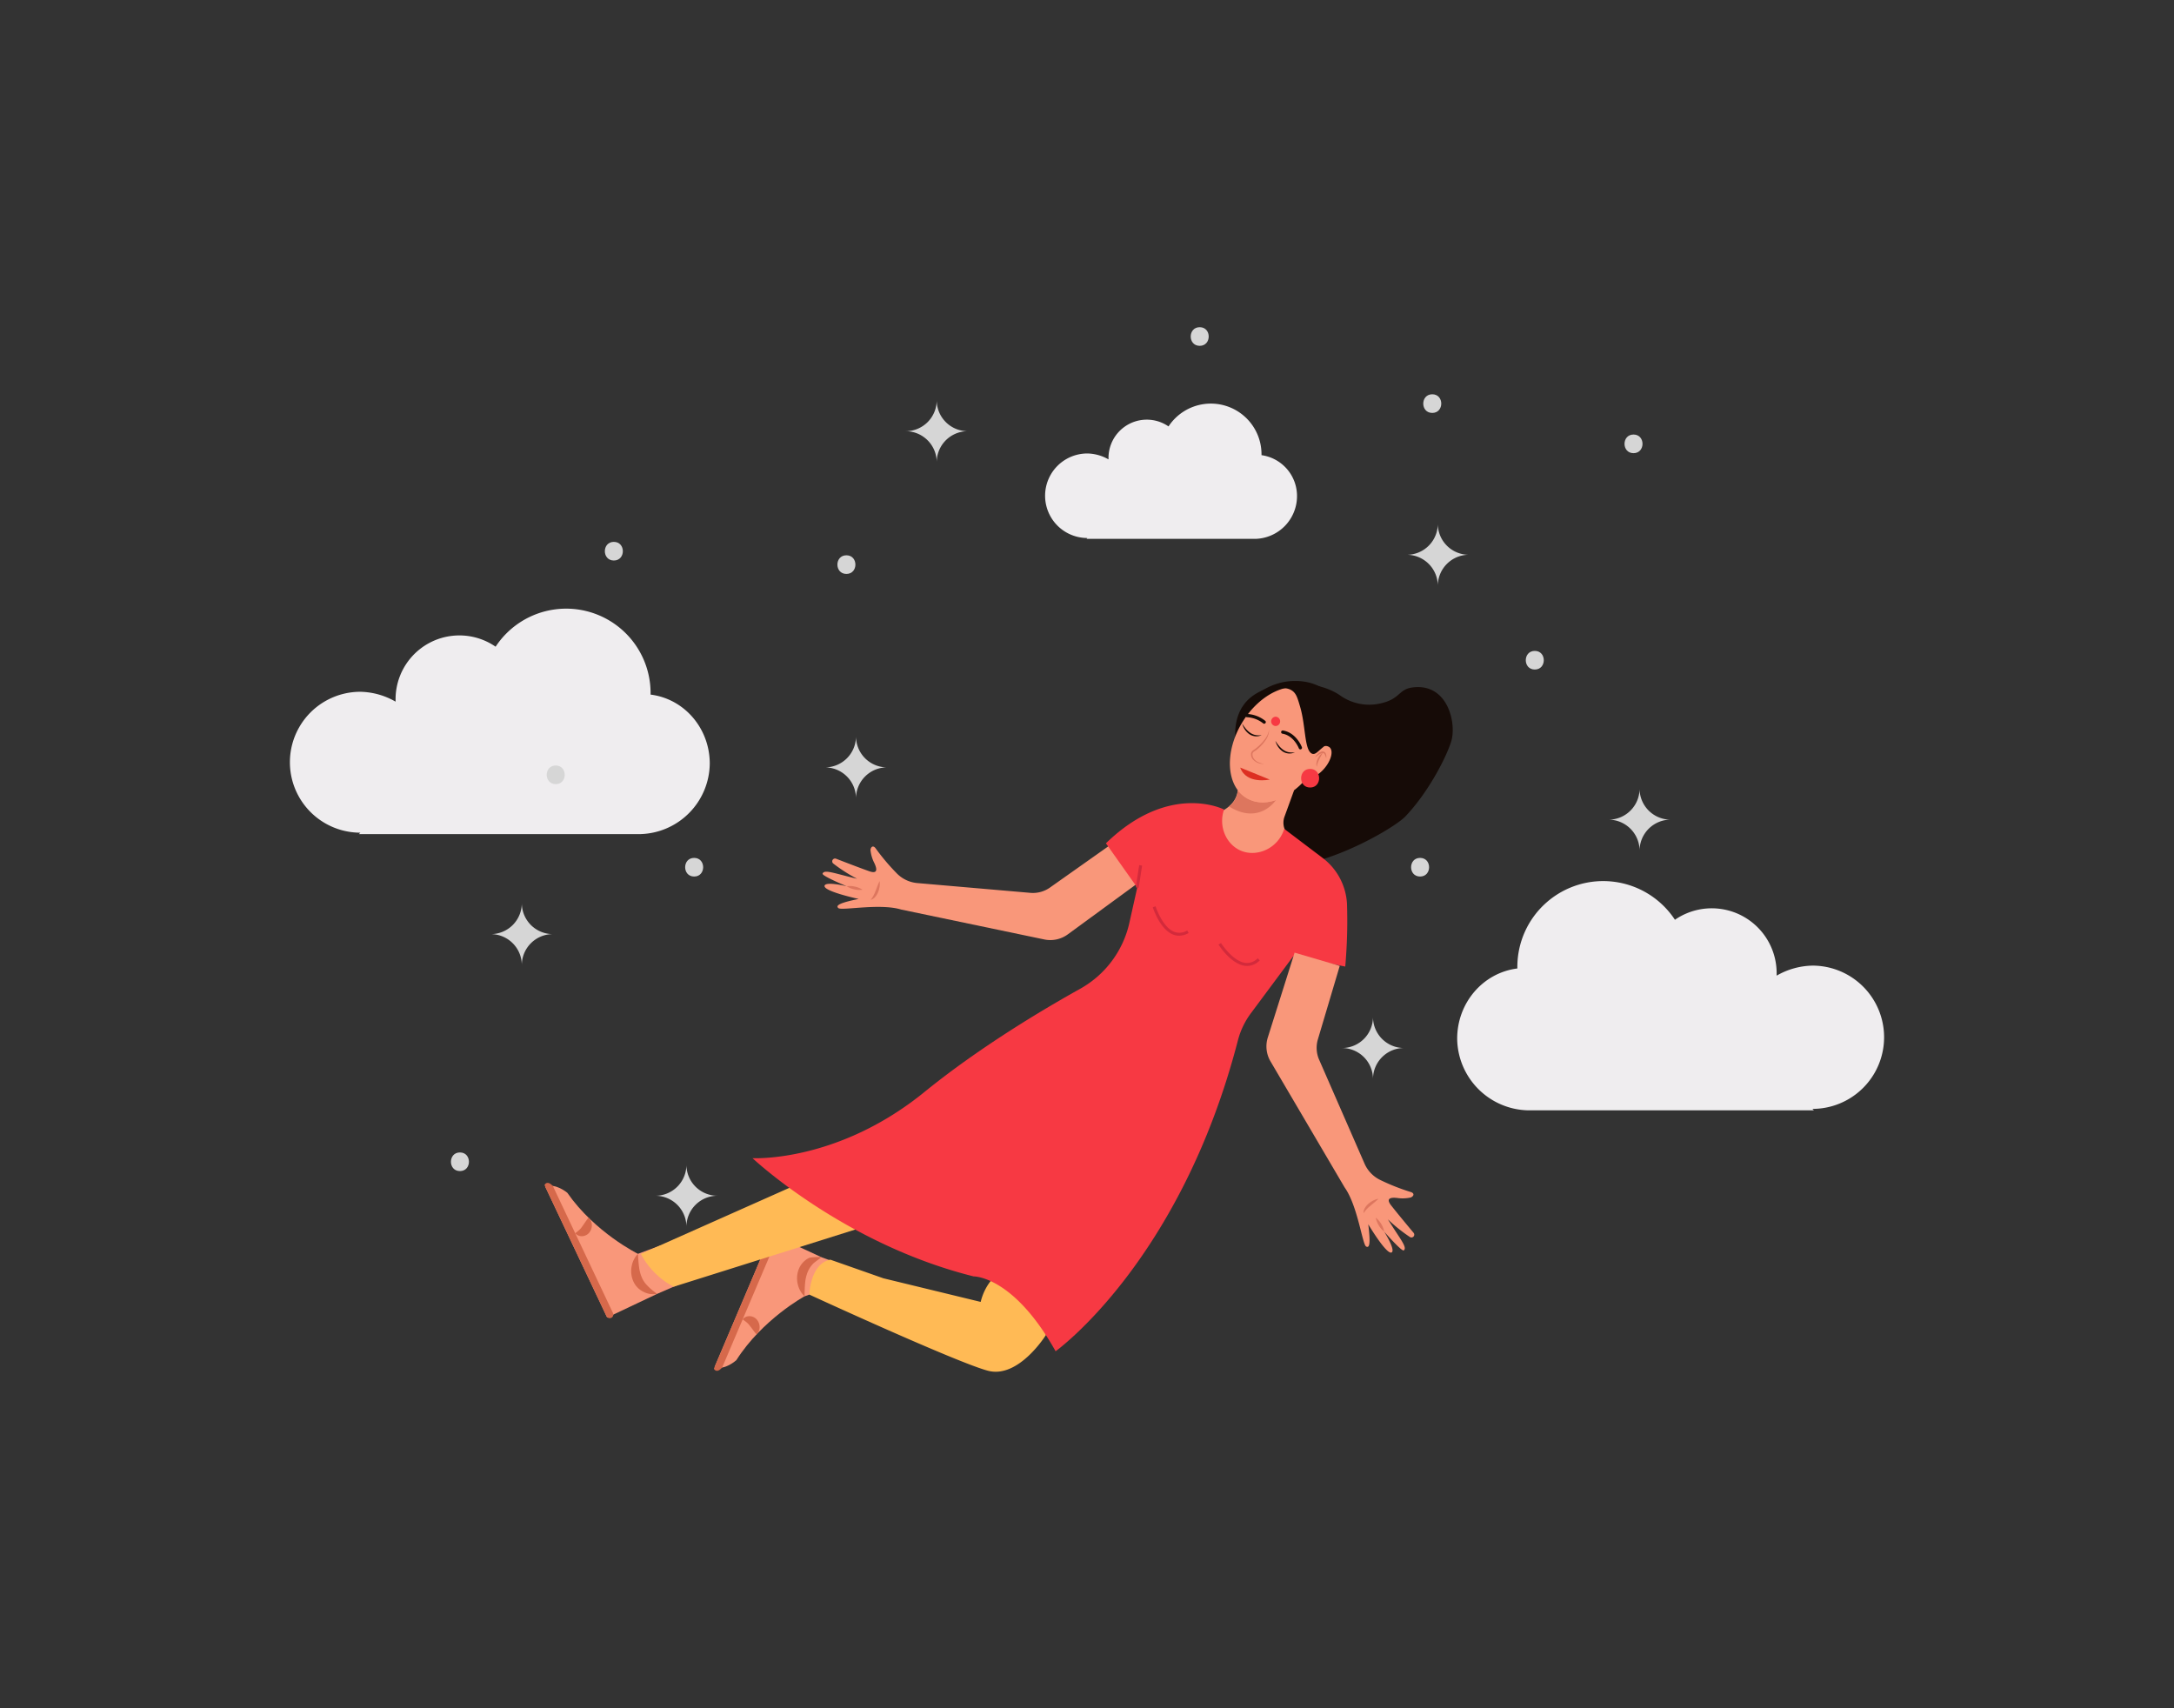 <svg id="Layer_1" data-name="Layer 1" xmlns="http://www.w3.org/2000/svg" viewBox="0 0 700 550"><rect x="0" y="0" width="700" height="550" fill="#333333" stroke="none"/><title>lost in space- 404</title><path d="M116.029,268.096a22.682,22.682,0,1,1,0-45.365,23.57,23.57,0,0,1,11.341,3.176v-.907a20.548,20.548,0,0,1,32.209-16.785,27.186,27.186,0,0,1,49.901,14.97v.454c10.887,1.361,19.053,10.887,19.053,22.229a22.96,22.96,0,0,1-22.229,22.682H115.575Zm-.454.454" fill="#efedef" fill-rule="evenodd"/><path d="M584.051,357.485H491.795a23.347,23.347,0,0,1-22.603-23.064c0-11.532,8.303-21.219,19.374-22.603v-.461a27.644,27.644,0,0,1,50.741-15.222,20.894,20.894,0,0,1,32.751,17.067v.923a23.967,23.967,0,0,1,11.532-3.229,23.064,23.064,0,0,1,0,46.128Zm0,0" fill="#efedef" fill-rule="evenodd"/><path d="M350.118,173.223a13.609,13.609,0,1,1,0-27.219,14.142,14.142,0,0,1,6.805,1.905v-.544A12.329,12.329,0,0,1,376.248,137.294a16.312,16.312,0,0,1,29.941,8.982v.272a13.272,13.272,0,0,1,11.432,13.337,13.776,13.776,0,0,1-13.337,13.609H349.846Zm-.272.272" fill="#efedef" fill-rule="evenodd"/><path d="M462.956,188.625a10.005,10.005,0,0,1,10-10.004,9.996,9.996,0,0,1-10-9.996,9.999,9.999,0,0,1-9.996,10,9.999,9.999,0,0,1,9.996,10Z" fill="#d6d6d6"/><path d="M168.018,310.758a10.005,10.005,0,0,1,10-10.004,9.996,9.996,0,0,1-10-9.996,9.999,9.999,0,0,1-9.996,10,9.999,9.999,0,0,1,9.996,10Z" fill="#d6d6d6"/><path d="M221.019,394.995a10.005,10.005,0,0,1,10-10.004,9.996,9.996,0,0,1-10-9.996,9.999,9.999,0,0,1-9.996,10,9.999,9.999,0,0,1,9.996,10Z" fill="#d6d6d6"/><path d="M275.621,257.072a10.005,10.005,0,0,1,10-10.004,9.996,9.996,0,0,1-10-9.996,9.999,9.999,0,0,1-9.996,10,9.999,9.999,0,0,1,9.996,10Z" fill="#d6d6d6"/><path d="M527.923,273.908a10.005,10.005,0,0,1,10-10.004,9.996,9.996,0,0,1-10-9.996,9.999,9.999,0,0,1-9.996,10,9.999,9.999,0,0,1,9.996,10Z" fill="#d6d6d6"/><path d="M442.085,347.43a10.005,10.005,0,0,1,10-10.004,9.996,9.996,0,0,1-10-9.996,9.999,9.999,0,0,1-9.996,10,9.999,9.999,0,0,1,9.996,10Z" fill="#d6d6d6"/><path d="M301.608,148.834a10.005,10.005,0,0,1,10-10.004,9.996,9.996,0,0,1-10-9.996,9.999,9.999,0,0,1-9.996,10,9.999,9.999,0,0,1,9.996,10Z" fill="#d6d6d6"/><path d="M178.932,252.465c3.861,0,3.867-6,0-6-3.861,0-3.867,6,0,6Z" fill="#d6d6d6"/><path d="M272.532,184.785c3.861,0,3.867-6,0-6-3.861,0-3.867,6,0,6Z" fill="#d6d6d6"/><path d="M197.652,180.465c3.861,0,3.867-6,0-6-3.861,0-3.867,6,0,6Z" fill="#d6d6d6"/><path d="M386.292,111.345c3.861,0,3.867-6,0-6-3.861,0-3.867,6,0,6Z" fill="#d6d6d6"/><path d="M148.094,377.048c3.861,0,3.867-6,0-6-3.861,0-3.867,6,0,6Z" fill="#d6d6d6"/><path d="M525.972,145.905c3.861,0,3.867-6,0-6-3.861,0-3.867,6,0,6Z" fill="#d6d6d6"/><path d="M408.342,235.948c3.861,0,3.867-6,0-6-3.861,0-3.867,6,0,6Z" fill="#d6d6d6"/><path d="M461.172,132.945c3.861,0,3.867-6,0-6-3.861,0-3.867,6,0,6Z" fill="#d6d6d6"/><path d="M457.252,282.215c3.861,0,3.867-6,0-6-3.861,0-3.867,6,0,6Z" fill="#d6d6d6"/><path d="M223.509,282.215c3.861,0,3.867-6,0-6-3.861,0-3.867,6,0,6Z" fill="#d6d6d6"/><path d="M309.006,383.872c3.861,0,3.867-6,0-6-3.861,0-3.867,6,0,6Z" fill="#d6d6d6"/><path d="M494.181,215.567c3.861,0,3.867-6,0-6-3.861,0-3.867,6,0,6Z" fill="#d6d6d6"/><path d="M347.973,330.428c3.861,0,3.867-6,0-6-3.861,0-3.867,6,0,6Z" fill="#d6d6d6"/><path d="M288.859,281.3a69.573,69.573,0,0,1-6.902-8.145c-.715-1.024-1.576-.67-1.668.576a11.89,11.89,0,0,0,1.053,3.776c.763,1.499,1.833,4.164-1.469,2.997-3.037-1.074-7.872-2.937-10.667-4.024a.909.909,0,0,0-.919,1.54,51.472,51.472,0,0,0,7.686,4.915c-7.236-1.696-10.583-3.131-11.107-1.648-.26.737,7.744,4.048,7.744,4.048s-6.504-1.582-7.088-.239c-.793,1.822,10.962,4.336,10.962,4.336-5.695,1.165-7.596,2.02-6.546,2.944s13.305-1.632,20.213.465l46.239,9.662a9.525,9.525,0,0,0,7.424-1.666l23.124-16.915-8.694-12.407-20.167,14.245a9.525,9.525,0,0,1-6.124,1.724l-36.58-3.166A10.52,10.52,0,0,1,288.859,281.3Z" fill="#f9977a"/><path d="M277.729,286.461a7.028,7.028,0,0,1-2.656-.119,6.95,6.95,0,0,1-2.461-1.007,6.95,6.95,0,0,1,2.656.119A7.029,7.029,0,0,1,277.729,286.461Z" fill="#dd765e"/><path d="M283.214,283.681a5.66,5.66,0,0,1,.002,1.774,7.347,7.347,0,0,1-.45,1.716,5.488,5.488,0,0,1-.918,1.556,2.891,2.891,0,0,1-1.507.999,9.944,9.944,0,0,0,1.581-2.892C282.345,285.815,282.689,284.756,283.214,283.681Z" fill="#dd765e"/><path d="M212.682,400.996l-7.27,2.694s-13.818-6.802-22.75-19.66c0,0-3.977-3.338-7.069-1.875l19.898,42.048,16.037-7.589,9.896-4.294Z" fill="#f9977a"/><path d="M178.013,381.852l19.359,40.907a1.156,1.156,0,0,1-.55,1.539l-.004.002a1.156,1.156,0,0,1-1.539-.55l-19.957-42.172S176.02,379.773,178.013,381.852Z" fill="#d6694b"/><path d="M189.5,392.051a3.233,3.233,0,0,1,1.056,2.158,3.659,3.659,0,0,1-.661,2.442,3.189,3.189,0,0,1-2.392,1.359,2.729,2.729,0,0,1-2.292-.949,16.18,16.18,0,0,0,1.55-1.293,5.941,5.941,0,0,0,.7-.875c.208-.29.468-.656.785-1.131C188.57,393.287,188.937,392.74,189.5,392.051Z" fill="#d6694b"/><path d="M205.412,403.69c.093,1.497.173,2.832.333,4.086a12.803,12.803,0,0,0,.857,3.398,8.226,8.226,0,0,0,1.876,2.784,16.565,16.565,0,0,0,1.395,1.304c.511.443,1.093.802,1.655,1.354a8.876,8.876,0,0,1-2.245-.002,7.329,7.329,0,0,1-2.184-.738,6.828,6.828,0,0,1-3.262-3.53,8.066,8.066,0,0,1-.443-4.684A7.78,7.78,0,0,1,205.412,403.69Z" fill="#d6694b"/><path d="M260.605,416.824l-1.558.553s-13.537,7.345-21.952,20.546c0,0-3.841,3.493-6.989,2.154l18.215-42.805,16.126,7.489,3.41,1.25Z" fill="#f9977a"/><path d="M232.534,440.284l17.721-41.643a1.156,1.156,0,0,0-.611-1.516l-.004-.002a1.156,1.156,0,0,0-1.516.611l-18.269,42.931S230.625,442.44,232.534,440.284Z" fill="#d6694b"/><path d="M243.608,429.637a3.233,3.233,0,0,0,.969-2.198,3.659,3.659,0,0,0-.758-2.414,3.189,3.189,0,0,0-2.444-1.263,2.729,2.729,0,0,0-2.253,1.039,16.178,16.178,0,0,1,1.6,1.23,5.94,5.94,0,0,1,.734.847c.219.281.494.637.829,1.099C242.63,428.439,243.018,428.971,243.608,429.637Z" fill="#d6694b"/><path d="M259.046,417.376c.034-1.499.06-2.837.171-4.096a12.803,12.803,0,0,1,.722-3.429,8.226,8.226,0,0,1,1.764-2.856c.356-.502,2.204-1.661,2.744-2.234-.739-.064-3.537-.073-4.198.374a6.828,6.828,0,0,0-3.119,3.657,8.066,8.066,0,0,0-.257,4.697A7.78,7.78,0,0,0,259.046,417.376Z" fill="#d6694b"/><path d="M467.202,238.962c1.94-5.852-.933-19.279-12.574-17.598-4.508.651-3.756,3.956-10.838,5.257q-.154.028-.308.055a16.166,16.166,0,0,1-11.913-2.728,18.626,18.626,0,0,0-1.815-1.113,21.845,21.845,0,0,0-9.718-2.47c-2.801-.132-14.311-.677-19.574,6.555-6.038,8.297-1.34,23.382,6.431,28.667,1.17.796,2.501,1.432,4.11,2.306a35.986,35.986,0,0,0-14.124,5.25c1.141,32.795,50.082,5.518,55.606-.251C459.463,255.604,465.263,244.814,467.202,238.962Z" fill="#160b07"/><polygon points="374.212 282.461 373.647 282.348 375.366 273.835 375.931 273.949 374.212 282.461" fill="#f73943"/><rect x="412.846" y="296.09" width="9.692" height="0.577" transform="translate(-4.593 586.176) rotate(-69.818)" fill="#f73943"/><path d="M206.362,403.72l47.786-21.265s23.468,3.301,21.212,13.426L216.924,414.279A24.943,24.943,0,0,1,206.362,403.72Z" fill="#ffba55"/><path d="M284.441,411.568l31.329,7.603a17.759,17.759,0,0,1,3.188-6.704c2.005-2.487,16.712,1.138,17.801,17.376,0,0-8.733,14.065-18.616,11.499s-57.538-24.519-57.538-24.519.216-9.952,6.762-11.249Z" fill="#ffba55"/><path d="M416.682,254.439l-3.09,8.508a5.702,5.702,0,0,0,1.94,6.509l9.538,7.147a.482.482,0,0,1,.252.327c.136,1.63-14.448,7.597-26.529,4.285-12.722-3.488-22.525-17.224-22.525-17.224h0s21.073,1.3,22.281-9.577Z" fill="#f9977a"/><path d="M398.549,254.414s4.096,6.022,12.273,3.194c0,0-5.287,8.162-15.131,2.013A6.741,6.741,0,0,0,398.549,254.414Z" fill="#dd765e"/><path d="M399.935,232.674c5.725-9.479,15.618-13.992,22.096-10.079,5,3.02,6.5,10.176,4.294,17.643a2.115,2.115,0,0,1,1.761.354c1.316,1.105.599,4.126-1.602,6.747-1.858,2.213-4.176,3.428-5.646,3.089-5.804,6.963-13.945,9.872-19.54,6.493C394.82,253.009,394.21,242.153,399.935,232.674Z" fill="#f9977a"/><path d="M418.648,241.276a.524.524,0,0,0,.547-.706c-.072-.19-1.806-4.646-6.056-5.37a.524.524,0,1,0-.176,1.032c3.666.624,5.237,4.667,5.252,4.708A.524.524,0,0,0,418.648,241.276Z" fill="#160b07"/><path d="M406.995,233.01a.524.524,0,0,0,.398-.92,10.128,10.128,0,0,0-5.93-2.221.524.524,0,0,0-.004,1.047,9.132,9.132,0,0,1,5.255,1.972A.524.524,0,0,0,406.995,233.01Z" fill="#160b07"/><path d="M399.979,232.999a5.821,5.821,0,0,0,.828,1.864,5.579,5.579,0,0,0,1.443,1.496,4.018,4.018,0,0,0,1.976.704,4.062,4.062,0,0,0,2.014-.375,6.314,6.314,0,0,1-1.96-.03,4.523,4.523,0,0,1-1.735-.731,7.288,7.288,0,0,1-1.412-1.307A12.798,12.798,0,0,1,399.979,232.999Z" fill="#160b07"/><path d="M410.674,238.531a5.82,5.82,0,0,0,.828,1.864,5.583,5.583,0,0,0,1.443,1.496,3.986,3.986,0,0,0,3.99.328,6.323,6.323,0,0,1-1.96-.03,4.527,4.527,0,0,1-1.735-.731,7.289,7.289,0,0,1-1.412-1.307A12.775,12.775,0,0,1,410.674,238.531Z" fill="#160b07"/><path d="M408.841,250.997s-7.538,1.662-9.509-3.862" fill="#dd2f22"/><path d="M415.962,222.316c1.405.916,1.834,2.397,2.694,5.358,1.66,5.721,1.374,12.671,3.25,14.59a1.488,1.488,0,0,0,.771.465c.935.187,1.704-.836,3.269-2.104,1.183-.958,1.583-1.052,2.263-1.583a10.505,10.505,0,0,0,3.629-8.767A11.13,11.13,0,0,0,427.887,223.134c-4.386-4.063-10.079-3.911-11.523-3.872-8.675.232-14.62,6.618-14.43,6.936C402.157,226.572,411.28,219.263,415.962,222.316Z" fill="#160b07"/><path d="M408.642,234.848a6.165,6.165,0,0,1-1.298,3.703,14.255,14.255,0,0,1-2.737,2.879c-.53.414-1.207.65-1.301,1.17a2.241,2.241,0,0,0,.427,1.661,3.394,3.394,0,0,0,1.44,1.152,6.763,6.763,0,0,0,1.857.546,4.506,4.506,0,0,1-3.622-1.461,2.497,2.497,0,0,1-.563-2.013,1.525,1.525,0,0,1,.657-.911l.798-.564a15.637,15.637,0,0,0,2.732-2.706A7.024,7.024,0,0,0,408.642,234.848Z" fill="#dd765e"/><path d="M427.004,244.19a5.117,5.117,0,0,0-.433-1.261.748.748,0,0,0-.864-.443,3.513,3.513,0,0,0-1.126.539c-.382.233-.731.527-1.139.769a5.255,5.255,0,0,1,.892-1.088,2.706,2.706,0,0,1,1.281-.736,1.098,1.098,0,0,1,.835.143,1.221,1.221,0,0,1,.485.649A2.643,2.643,0,0,1,427.004,244.19Z" fill="#dd765e"/><path d="M424.001,246.893a2.592,2.592,0,0,1-.098-1.342,4.491,4.491,0,0,1,.409-1.289,5.718,5.718,0,0,1,.72-1.13l.446-.496c.172-.145.329-.3.511-.431-.405.797-.848,1.52-1.205,2.283a11.113,11.113,0,0,0-.492,1.158A5.535,5.535,0,0,0,424.001,246.893Z" fill="#dd765e"/><path d="M394.133,260.644s-17.533-9.065-38.039,10.874l10.086,14.256-2.534,11.332a32.385,32.385,0,0,1-15.82,21.232c-12.646,7.049-32.725,19.081-50.219,33.292-28.067,22.8-55.31,21.263-55.31,21.263s29.295,27.631,71.226,38.071c0,0,12.763-.25,26.368,24.094,0,0,40.232-28.774,58.709-100.121a25.154,25.154,0,0,1,4.166-8.695l13.652-18.361,16.735,3.317a168.506,168.506,0,0,0,.563-20.141,19.813,19.813,0,0,0-7.832-14.816l-12.384-9.38c-1.908,6.263-8.755,9.275-14.008,7.01C394.841,271.866,392.233,266.065,394.133,260.644Z" fill="#f73943"/><path d="M444.309,379.855a69.573,69.573,0,0,0,9.925,3.934c1.199.349,1.139,1.279-.012,1.764a11.89,11.89,0,0,1-3.915.21c-1.665-.243-4.531-.404-2.369,2.351,1.989,2.534,5.301,6.518,7.225,8.819a.909.909,0,0,1-1.165,1.363,51.473,51.473,0,0,1-7.116-5.71c3.922,6.313,6.352,9.026,5.114,9.996-.615.482-6.313-6.042-6.313-6.042s3.579,5.656,2.494,6.639c-1.472,1.335-7.615-8.998-7.615-8.998.718,5.769.516,7.843-.695,7.143s-2.71-13.127-6.907-19.002l-23.947-40.718a9.526,9.526,0,0,1-.797-7.566l8.629-27.32,14.536,4.268-7.044,23.665a9.525,9.525,0,0,0,.325,6.354l14.702,33.645A10.52,10.52,0,0,0,444.309,379.855Z" fill="#f9977a"/><path d="M442.98,392.051a7.028,7.028,0,0,1,1.741,2.01,6.95,6.95,0,0,1,.962,2.479,6.95,6.95,0,0,1-1.741-2.01A7.028,7.028,0,0,1,442.98,392.051Z" fill="#dd765e"/><path d="M443.86,385.965c-.851.841-1.744,1.505-2.574,2.232a9.945,9.945,0,0,0-2.235,2.423,2.891,2.891,0,0,1,.465-1.747,5.486,5.486,0,0,1,1.18-1.368,7.346,7.346,0,0,1,1.482-.975A5.66,5.66,0,0,1,443.86,385.965Z" fill="#dd765e"/><rect x="363.11" y="281.722" width="7.235" height="0.951" transform="translate(32.048 601.751) rotate(-81.254)" fill="#d32a3b"/><path d="M379.664,301.271a5.236,5.236,0,0,1-1.95-.381c-4.273-1.697-6.442-8.507-6.532-8.796l.907-.283c.021.066,2.125,6.667,5.978,8.196a4.715,4.715,0,0,0,4.195-.439l.466.828A6.229,6.229,0,0,1,379.664,301.271Z" fill="#d32a3b"/><path d="M401.568,311.003a5.417,5.417,0,0,1-.661-.041c-4.565-.549-8.401-6.577-8.562-6.834l.805-.506c.037.059,3.758,5.902,7.873,6.396a4.726,4.726,0,0,0,3.944-1.497l.662.682A5.747,5.747,0,0,1,401.568,311.003Z" fill="#d32a3b"/><path d="M410.743,233.758a1.501,1.501,0,0,0,0-3,1.501,1.501,0,0,0,0,3Z" fill="#f73943"/><path d="M421.843,253.558c3.861,0,3.867-6,0-6-3.861,0-3.867,6,0,6Z" fill="#f73943"/></svg>
